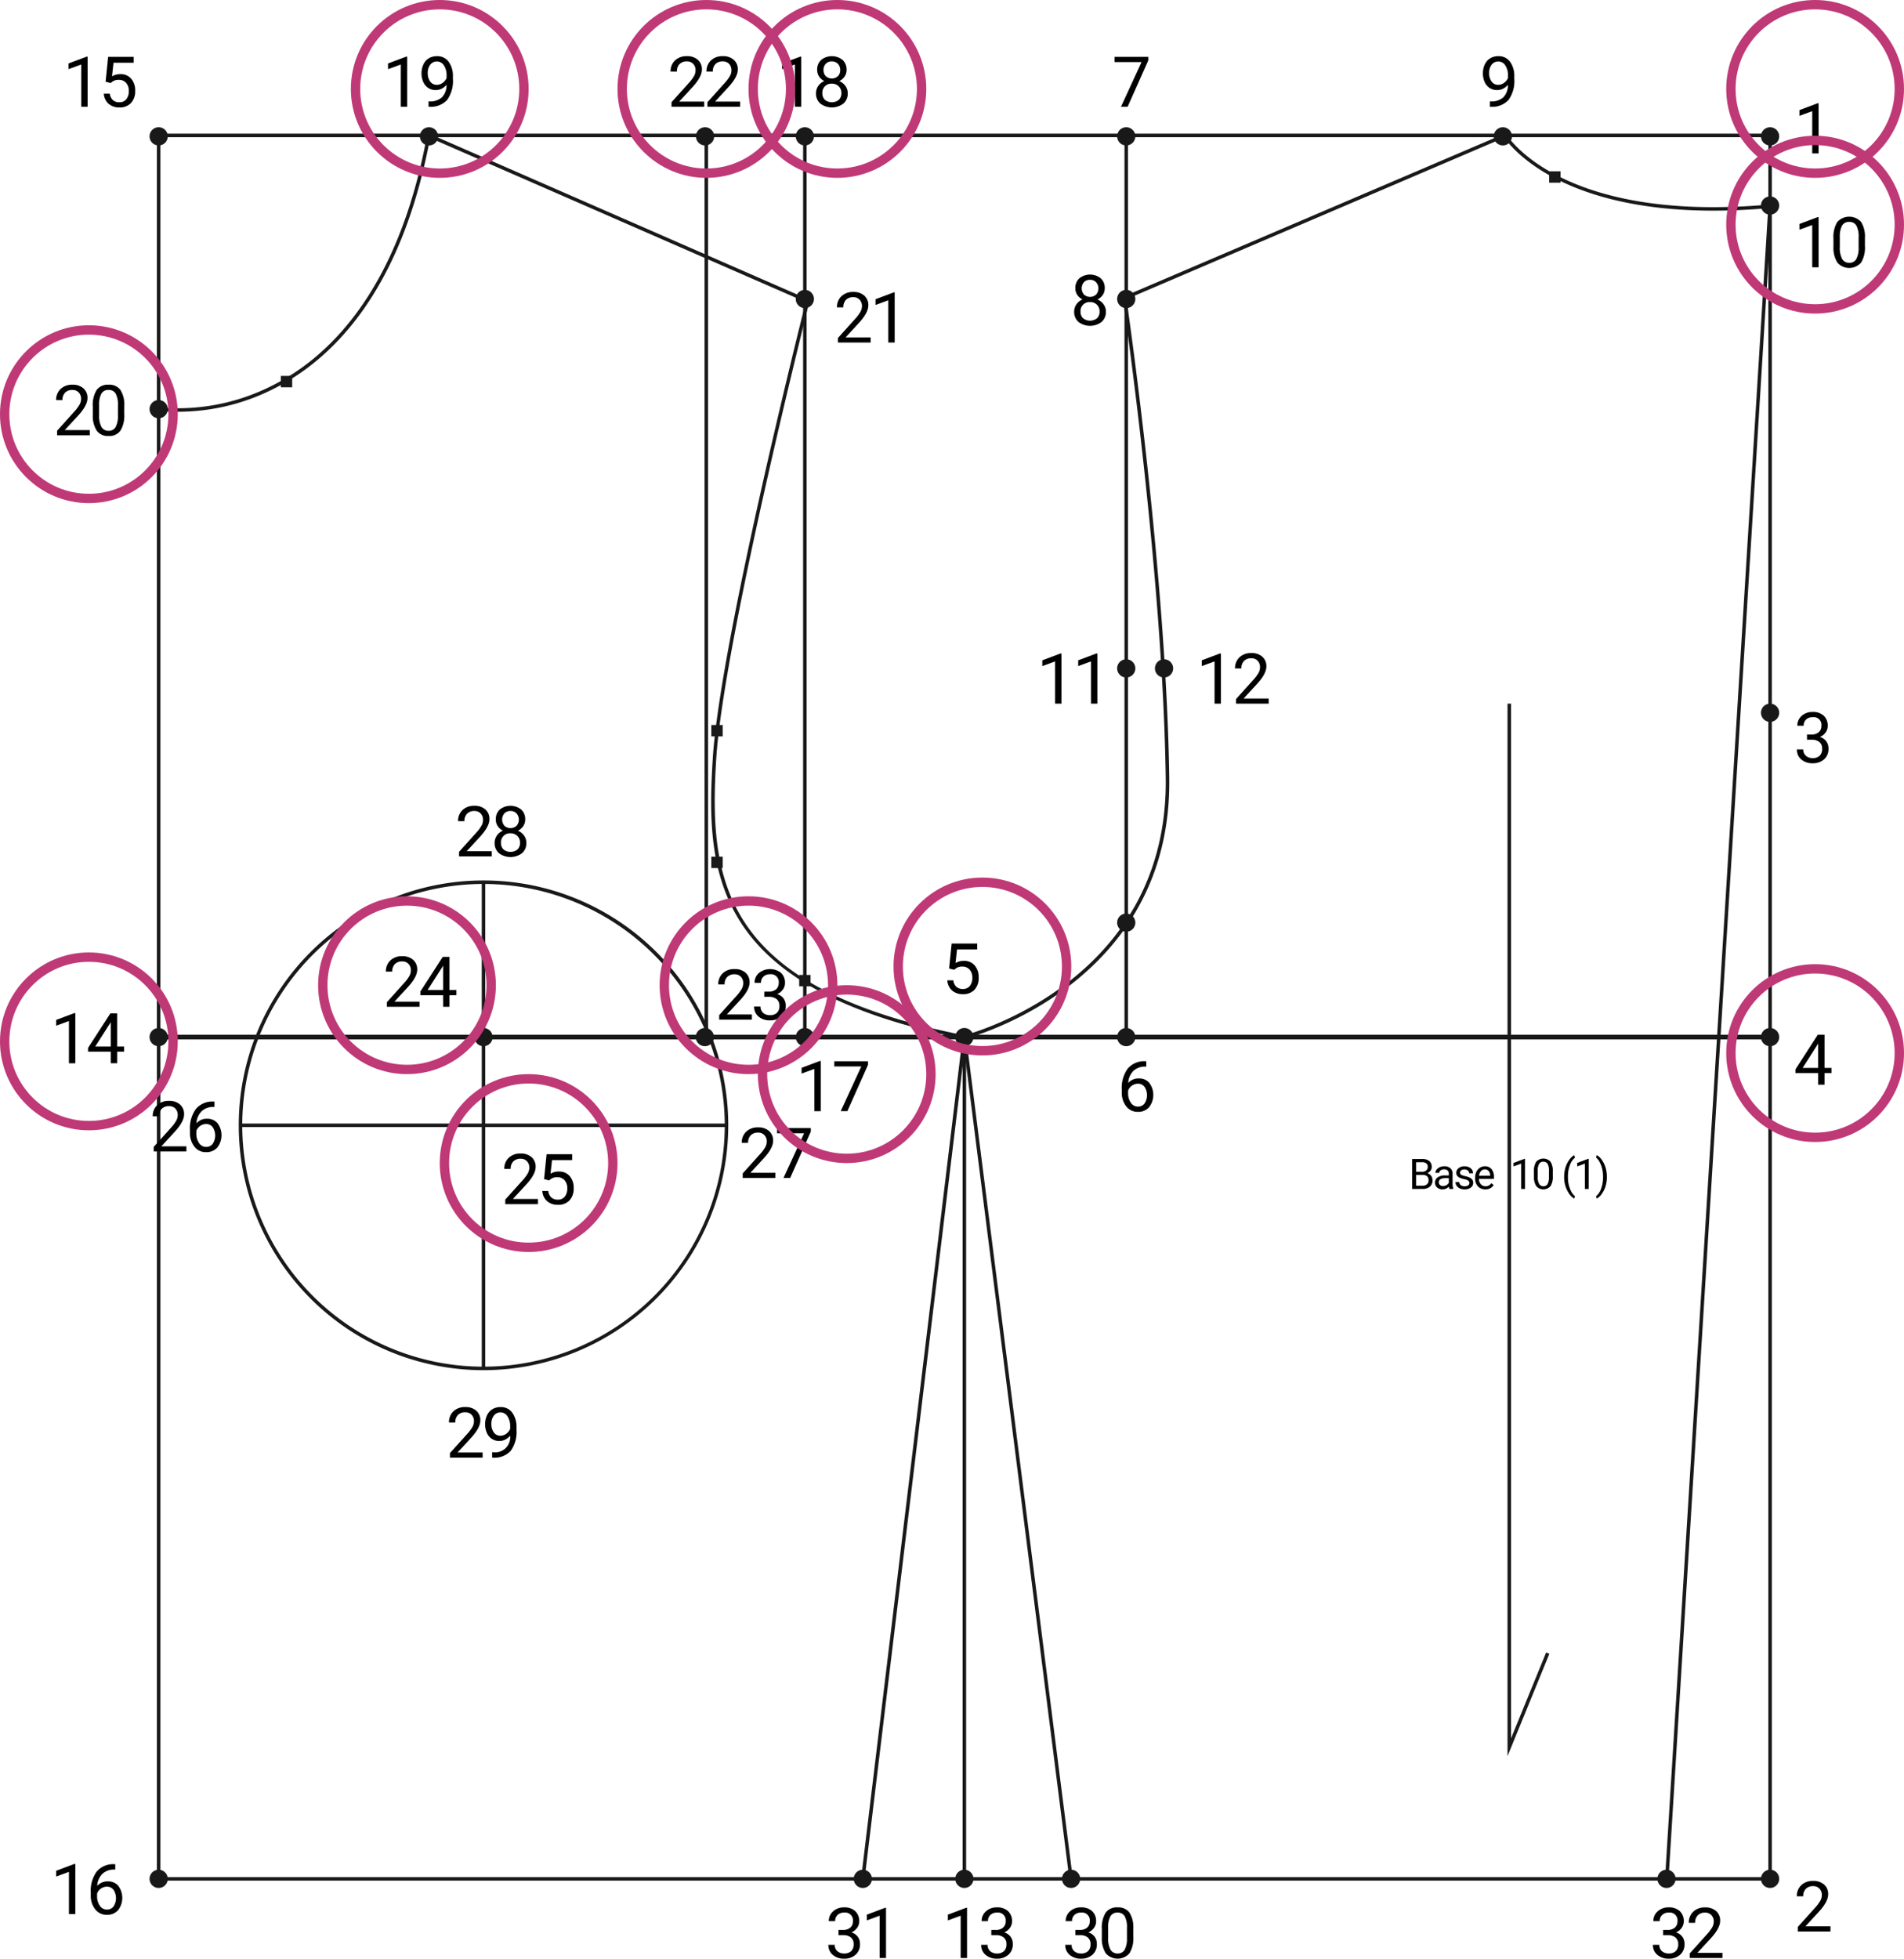 <svg xmlns="http://www.w3.org/2000/svg" xmlns:xlink="http://www.w3.org/1999/xlink" width="407" height="418.488" viewBox="0 0 407 418.488">
  <defs>
    <clipPath id="clip-path">
      <rect id="Rectángulo_6971" data-name="Rectángulo 6971" width="386.65" height="406.488" fill="none"/>
    </clipPath>
  </defs>
  <g id="Grupo_87753" data-name="Grupo 87753" transform="translate(4857 9124.5)">
    <g id="Grupo_87745" data-name="Grupo 87745" transform="translate(-4845 -9112.5)">
      <path id="Trazado_111885" data-name="Trazado 111885" d="M366.749,389.808H21.54V16.56H366.749Zm-344.46-.75H366V17.31H22.289Z" fill="#191919"/>
      <g id="Grupo_87744" data-name="Grupo 87744">
        <g id="Grupo_87743" data-name="Grupo 87743" clip-path="url(#clip-path)">
          <path id="Trazado_111886" data-name="Trazado 111886" d="M344.668,389.457l-.748-.047L365.972,32.478c-4.182.365-8.084.531-11.7.532-32.655,0-43.233-13.475-44.7-15.606L228.8,51.916c.648,4.478,8.535,59.76,9.139,102.29.629,44.4-43.261,55.638-43.705,55.746l-.08.02-.081-.016c-24.144-4.765-39.642-12.723-47.381-24.328-7.218-10.825-7.086-23.5-6.333-35.554,1.514-24.221,18.562-92.347,19.869-97.54L79.941,17.469c-6.295,33.683-21.675,47.757-33.5,53.63a45.32,45.32,0,0,1-24.587,4.69l.115-.742a44.543,44.543,0,0,0,24.176-4.639c11.709-5.83,26.964-19.851,33.143-53.54l.085-.465,81.733,35.7-.078.308c-.183.724-18.362,72.72-19.925,97.711-1.641,26.261,1.22,48.834,53.028,59.082,2.092-.549,43.662-12.074,43.054-54.987-.625-44.083-9.087-101.9-9.173-102.476l-.042-.286.265-.114,81.63-34.879.167.287c.111.19,11.573,18.985,56.3,14.944l.435-.039-.027.435Z" fill="#191919"/>
          <path id="Trazado_111887" data-name="Trazado 111887" d="M216.585,389.48,194.153,212.64l-21.34,176.838-.745-.09,21.7-179.845a.375.375,0,0,1,.371-.331h0a.376.376,0,0,1,.372.329l22.813,179.845Z" fill="#191919"/>
          <rect id="Rectángulo_6959" data-name="Rectángulo 6959" width="0.75" height="179.846" transform="translate(193.769 209.587)" fill="#191919"/>
          <rect id="Rectángulo_6960" data-name="Rectángulo 6960" width="344.459" height="1" transform="translate(21.915 209.088)" fill="#191919"/>
          <path id="Trazado_111888" data-name="Trazado 111888" d="M91.353,280.753a52.319,52.319,0,1,1,52.319-52.319,52.379,52.379,0,0,1-52.319,52.319m0-103.888a51.569,51.569,0,1,0,51.569,51.569,51.628,51.628,0,0,0-51.569-51.569" fill="#191919"/>
          <rect id="Rectángulo_6961" data-name="Rectángulo 6961" width="0.75" height="103.888" transform="translate(90.978 176.491)" fill="#191919"/>
          <rect id="Rectángulo_6962" data-name="Rectángulo 6962" width="0.75" height="192.652" transform="translate(228.371 16.936)" fill="#191919"/>
          <rect id="Rectángulo_6963" data-name="Rectángulo 6963" width="0.75" height="192.652" transform="translate(159.674 16.936)" fill="#191919"/>
          <rect id="Rectángulo_6964" data-name="Rectángulo 6964" width="0.75" height="192.652" transform="translate(138.608 17.244)" fill="#191919"/>
          <path id="Trazado_111889" data-name="Trazado 111889" d="M310.248,363.225V138.343H311V359.411l7.5-18.339.693.283Z" fill="#191919"/>
          <path id="Trazado_111890" data-name="Trazado 111890" d="M23.859,75.418a1.945,1.945,0,1,1-1.945-1.945,1.945,1.945,0,0,1,1.945,1.945" fill="#191919"/>
          <path id="Trazado_111891" data-name="Trazado 111891" d="M23.859,17.133a1.945,1.945,0,1,1-1.945-1.945,1.945,1.945,0,0,1,1.945,1.945" fill="#191919"/>
          <path id="Trazado_111892" data-name="Trazado 111892" d="M81.648,17.133A1.945,1.945,0,1,1,79.7,15.188a1.945,1.945,0,0,1,1.945,1.945" fill="#191919"/>
          <path id="Trazado_111893" data-name="Trazado 111893" d="M140.663,17.133a1.945,1.945,0,1,1-1.945-1.945,1.945,1.945,0,0,1,1.945,1.945" fill="#191919"/>
          <path id="Trazado_111894" data-name="Trazado 111894" d="M161.994,17.133a1.945,1.945,0,1,1-1.945-1.945,1.945,1.945,0,0,1,1.945,1.945" fill="#191919"/>
          <path id="Trazado_111895" data-name="Trazado 111895" d="M230.69,17.133a1.945,1.945,0,1,1-1.945-1.945,1.945,1.945,0,0,1,1.945,1.945" fill="#191919"/>
          <path id="Trazado_111896" data-name="Trazado 111896" d="M230.69,51.882a1.945,1.945,0,1,1-1.945-1.945,1.945,1.945,0,0,1,1.945,1.945" fill="#191919"/>
          <path id="Trazado_111897" data-name="Trazado 111897" d="M161.994,51.882a1.945,1.945,0,1,1-1.945-1.945,1.945,1.945,0,0,1,1.945,1.945" fill="#191919"/>
          <path id="Trazado_111898" data-name="Trazado 111898" d="M230.69,130.807a1.945,1.945,0,1,1-1.945-1.945,1.945,1.945,0,0,1,1.945,1.945" fill="#191919"/>
          <path id="Trazado_111899" data-name="Trazado 111899" d="M238.772,130.807a1.945,1.945,0,1,1-1.945-1.945,1.945,1.945,0,0,1,1.945,1.945" fill="#191919"/>
          <path id="Trazado_111900" data-name="Trazado 111900" d="M311.2,17.133a1.945,1.945,0,1,1-1.945-1.945,1.945,1.945,0,0,1,1.945,1.945" fill="#191919"/>
          <path id="Trazado_111901" data-name="Trazado 111901" d="M368.319,17.133a1.945,1.945,0,1,1-1.945-1.945,1.945,1.945,0,0,1,1.945,1.945" fill="#191919"/>
          <path id="Trazado_111902" data-name="Trazado 111902" d="M368.319,31.913a1.945,1.945,0,1,1-1.945-1.945,1.945,1.945,0,0,1,1.945,1.945" fill="#191919"/>
          <path id="Trazado_111903" data-name="Trazado 111903" d="M368.319,140.288a1.945,1.945,0,1,1-1.945-1.945,1.945,1.945,0,0,1,1.945,1.945" fill="#191919"/>
          <path id="Trazado_111904" data-name="Trazado 111904" d="M368.319,209.588a1.945,1.945,0,1,1-1.945-1.945,1.945,1.945,0,0,1,1.945,1.945" fill="#191919"/>
          <path id="Trazado_111905" data-name="Trazado 111905" d="M230.69,209.588a1.945,1.945,0,1,1-1.945-1.945,1.945,1.945,0,0,1,1.945,1.945" fill="#191919"/>
          <path id="Trazado_111906" data-name="Trazado 111906" d="M196.089,209.588a1.945,1.945,0,1,1-1.945-1.945,1.945,1.945,0,0,1,1.945,1.945" fill="#191919"/>
          <path id="Trazado_111907" data-name="Trazado 111907" d="M161.994,209.588a1.945,1.945,0,1,1-1.945-1.945,1.945,1.945,0,0,1,1.945,1.945" fill="#191919"/>
          <path id="Trazado_111908" data-name="Trazado 111908" d="M140.619,209.588a1.945,1.945,0,1,1-1.945-1.945,1.945,1.945,0,0,1,1.945,1.945" fill="#191919"/>
          <path id="Trazado_111909" data-name="Trazado 111909" d="M93.3,209.588a1.945,1.945,0,1,1-1.945-1.945,1.945,1.945,0,0,1,1.945,1.945" fill="#191919"/>
          <path id="Trazado_111910" data-name="Trazado 111910" d="M23.859,209.588a1.945,1.945,0,1,1-1.945-1.945,1.945,1.945,0,0,1,1.945,1.945" fill="#191919"/>
          <path id="Trazado_111911" data-name="Trazado 111911" d="M23.859,389.433a1.945,1.945,0,1,1-1.945-1.945,1.945,1.945,0,0,1,1.945,1.945" fill="#191919"/>
          <path id="Trazado_111912" data-name="Trazado 111912" d="M174.386,389.433a1.945,1.945,0,1,1-1.945-1.945,1.945,1.945,0,0,1,1.945,1.945" fill="#191919"/>
          <path id="Trazado_111913" data-name="Trazado 111913" d="M196.089,389.433a1.945,1.945,0,1,1-1.945-1.945,1.945,1.945,0,0,1,1.945,1.945" fill="#191919"/>
          <path id="Trazado_111914" data-name="Trazado 111914" d="M218.9,389.433a1.945,1.945,0,1,1-1.945-1.945,1.945,1.945,0,0,1,1.945,1.945" fill="#191919"/>
          <path id="Trazado_111915" data-name="Trazado 111915" d="M346.178,389.433a1.945,1.945,0,1,1-1.945-1.945,1.945,1.945,0,0,1,1.945,1.945" fill="#191919"/>
          <path id="Trazado_111916" data-name="Trazado 111916" d="M368.319,389.433a1.945,1.945,0,1,1-1.945-1.945,1.945,1.945,0,0,1,1.945,1.945" fill="#191919"/>
          <path id="Trazado_111917" data-name="Trazado 111917" d="M230.69,185.131a1.945,1.945,0,1,1-1.945-1.945,1.945,1.945,0,0,1,1.945,1.945" fill="#191919"/>
          <rect id="Rectángulo_6965" data-name="Rectángulo 6965" width="2.432" height="2.432" transform="translate(319.148 24.598)" fill="#191919"/>
          <rect id="Rectángulo_6966" data-name="Rectángulo 6966" width="2.432" height="2.432" transform="translate(48.027 68.318)" fill="#191919"/>
          <rect id="Rectángulo_6967" data-name="Rectángulo 6967" width="2.432" height="2.432" transform="translate(140.05 142.903)" fill="#191919"/>
          <rect id="Rectángulo_6968" data-name="Rectángulo 6968" width="2.432" height="2.432" transform="translate(140.05 171.039)" fill="#191919"/>
          <rect id="Rectángulo_6969" data-name="Rectángulo 6969" width="2.432" height="2.432" transform="translate(158.834 196.306)" fill="#191919"/>
          <rect id="Rectángulo_6970" data-name="Rectángulo 6970" width="103.888" height="0.75" transform="translate(39.409 228.059)" fill="#191919"/>
          <path id="Trazado_111918" data-name="Trazado 111918" d="M6.732,10.811H5.37V1.78l-2.732,1V1.553L6.52.1h.212Z"/>
          <path id="Trazado_111919" data-name="Trazado 111919" d="M10.575,5.464,11.117.147h5.464V1.4H12.267l-.322,2.908a3.434,3.434,0,0,1,1.779-.462,2.943,2.943,0,0,1,2.315.964,3.774,3.774,0,0,1,.857,2.6,3.645,3.645,0,0,1-.89,2.6,3.244,3.244,0,0,1-2.487.948,3.369,3.369,0,0,1-2.307-.784,3.129,3.129,0,0,1-1.018-2.167h1.282a2.149,2.149,0,0,0,.652,1.38,2.025,2.025,0,0,0,1.391.465A1.833,1.833,0,0,0,15,9.207a2.7,2.7,0,0,0,.538-1.78,2.481,2.481,0,0,0-.582-1.718,1.983,1.983,0,0,0-1.55-.648,2.239,2.239,0,0,0-1.391.388l-.359.293Z"/>
          <path id="Trazado_111920" data-name="Trazado 111920" d="M75.039,10.811H73.677V1.78l-2.732,1V1.553L74.827.1h.212Z"/>
          <path id="Trazado_111921" data-name="Trazado 111921" d="M83.451,6.123a3.31,3.31,0,0,1-1.014.813,2.754,2.754,0,0,1-1.293.308,2.85,2.85,0,0,1-1.608-.454,2.958,2.958,0,0,1-1.058-1.278,4.364,4.364,0,0,1-.373-1.821,4.437,4.437,0,0,1,.406-1.926A2.99,2.99,0,0,1,79.665.454,3.286,3.286,0,0,1,81.408,0,2.977,2.977,0,0,1,83.9,1.183a5.159,5.159,0,0,1,.912,3.226v.4A6.892,6.892,0,0,1,83.583,9.35a4.73,4.73,0,0,1-3.713,1.468h-.264V9.668h.286a3.733,3.733,0,0,0,2.578-.874,3.74,3.74,0,0,0,.981-2.671m-2.087,0a2.093,2.093,0,0,0,1.256-.417,2.472,2.472,0,0,0,.839-1.033V4.131a3.725,3.725,0,0,0-.579-2.168,1.769,1.769,0,0,0-2.9-.151,2.824,2.824,0,0,0-.542,1.806,2.939,2.939,0,0,0,.523,1.8,1.657,1.657,0,0,0,1.4.707"/>
          <path id="Trazado_111922" data-name="Trazado 111922" d="M138.533,10.811h-6.987V9.837l3.691-4.1a8.729,8.729,0,0,0,1.131-1.512,2.523,2.523,0,0,0,.312-1.205,1.914,1.914,0,0,0-.5-1.37,1.77,1.77,0,0,0-1.348-.534,2.093,2.093,0,0,0-1.571.575,2.192,2.192,0,0,0-.56,1.6h-1.355a3.145,3.145,0,0,1,.948-2.38A3.514,3.514,0,0,1,134.827,0a3.374,3.374,0,0,1,2.351.781,2.659,2.659,0,0,1,.864,2.076q0,1.575-2.007,3.75l-2.856,3.1h5.354Z"/>
          <path id="Trazado_111923" data-name="Trazado 111923" d="M146.206,10.811h-6.987V9.837l3.691-4.1a8.729,8.729,0,0,0,1.131-1.512,2.523,2.523,0,0,0,.312-1.205,1.914,1.914,0,0,0-.5-1.37,1.77,1.77,0,0,0-1.348-.534,2.093,2.093,0,0,0-1.571.575,2.192,2.192,0,0,0-.56,1.6h-1.355a3.145,3.145,0,0,1,.948-2.38A3.513,3.513,0,0,1,142.5,0a3.374,3.374,0,0,1,2.351.781,2.659,2.659,0,0,1,.864,2.076q0,1.575-2.007,3.75l-2.856,3.1h5.354Z"/>
          <path id="Trazado_111924" data-name="Trazado 111924" d="M159.274,10.811h-1.362V1.78l-2.732,1V1.553L159.062.1h.212Z"/>
          <path id="Trazado_111925" data-name="Trazado 111925" d="M168.961,2.93a2.48,2.48,0,0,1-.421,1.421,2.861,2.861,0,0,1-1.139.974,3.068,3.068,0,0,1,1.322,1.047,2.638,2.638,0,0,1,.487,1.56,2.787,2.787,0,0,1-.933,2.2,4.093,4.093,0,0,1-4.922,0,2.8,2.8,0,0,1-.927-2.2,2.712,2.712,0,0,1,.473-1.56,2.935,2.935,0,0,1,1.307-1.054,2.8,2.8,0,0,1-1.121-.974,2.517,2.517,0,0,1-.41-1.414,2.756,2.756,0,0,1,.864-2.138,3.67,3.67,0,0,1,4.552,0,2.748,2.748,0,0,1,.868,2.138M167.855,7.9a1.966,1.966,0,0,0-.568-1.459,2.014,2.014,0,0,0-1.483-.563A1.907,1.907,0,0,0,163.783,7.9a1.894,1.894,0,0,0,.538,1.428,2.4,2.4,0,0,0,2.992,0,1.889,1.889,0,0,0,.542-1.424m-2.036-6.791a1.749,1.749,0,0,0-1.292.5,1.811,1.811,0,0,0-.495,1.344,1.809,1.809,0,0,0,.487,1.315,1.934,1.934,0,0,0,2.6,0,1.809,1.809,0,0,0,.487-1.315,1.807,1.807,0,0,0-.505-1.326,1.727,1.727,0,0,0-1.282-.513"/>
          <path id="Trazado_111926" data-name="Trazado 111926" d="M7.192,81.009H.2v-.974l3.691-4.1a8.728,8.728,0,0,0,1.131-1.512,2.523,2.523,0,0,0,.312-1.2,1.914,1.914,0,0,0-.505-1.37,1.77,1.77,0,0,0-1.348-.534,2.093,2.093,0,0,0-1.571.575,2.192,2.192,0,0,0-.56,1.6H0a3.145,3.145,0,0,1,.948-2.38A3.514,3.514,0,0,1,3.486,70.2a3.374,3.374,0,0,1,2.351.781A2.659,2.659,0,0,1,6.7,73.055q0,1.575-2.007,3.75L1.838,79.9H7.192Z"/>
          <path id="Trazado_111927" data-name="Trazado 111927" d="M14.565,76.461A6.2,6.2,0,0,1,13.752,80a2.892,2.892,0,0,1-2.542,1.157,2.911,2.911,0,0,1-2.526-1.132,5.883,5.883,0,0,1-.85-3.38V74.835a6.062,6.062,0,0,1,.813-3.494A2.916,2.916,0,0,1,11.2,70.2a2.94,2.94,0,0,1,2.534,1.1,5.85,5.85,0,0,1,.835,3.4ZM13.21,74.608a4.974,4.974,0,0,0-.483-2.509,1.667,1.667,0,0,0-1.531-.787A1.64,1.64,0,0,0,9.68,72.1,4.839,4.839,0,0,0,9.189,74.5v2.168a5.041,5.041,0,0,0,.5,2.553,1.66,1.66,0,0,0,1.519.824,1.64,1.64,0,0,0,1.491-.776,4.876,4.876,0,0,0,.509-2.447Z"/>
          <path id="Trazado_111928" data-name="Trazado 111928" d="M93.112,170.972H86.125V170l3.691-4.1a8.729,8.729,0,0,0,1.131-1.512,2.523,2.523,0,0,0,.312-1.205,1.914,1.914,0,0,0-.505-1.37,1.77,1.77,0,0,0-1.348-.534,2.093,2.093,0,0,0-1.571.575,2.192,2.192,0,0,0-.56,1.6H85.92a3.145,3.145,0,0,1,.948-2.38,3.514,3.514,0,0,1,2.538-.909,3.374,3.374,0,0,1,2.351.781,2.659,2.659,0,0,1,.864,2.076q0,1.575-2.007,3.75l-2.856,3.1h5.354Z"/>
          <path id="Trazado_111929" data-name="Trazado 111929" d="M100.265,163.091a2.48,2.48,0,0,1-.421,1.421,2.861,2.861,0,0,1-1.139.974,3.063,3.063,0,0,1,1.322,1.048,2.633,2.633,0,0,1,.487,1.56,2.785,2.785,0,0,1-.933,2.2,4.093,4.093,0,0,1-4.922,0,2.8,2.8,0,0,1-.927-2.2,2.708,2.708,0,0,1,.473-1.56,2.93,2.93,0,0,1,1.307-1.055,2.8,2.8,0,0,1-1.121-.974,2.515,2.515,0,0,1-.41-1.414,2.756,2.756,0,0,1,.864-2.138,3.67,3.67,0,0,1,4.552,0,2.748,2.748,0,0,1,.868,2.138m-1.106,4.974a1.964,1.964,0,0,0-.568-1.458,2.011,2.011,0,0,0-1.483-.564,1.907,1.907,0,0,0-2.021,2.022,1.893,1.893,0,0,0,.538,1.428,2.4,2.4,0,0,0,2.992,0,1.889,1.889,0,0,0,.542-1.424m-2.036-6.79a1.748,1.748,0,0,0-1.292.494,2.045,2.045,0,0,0-.008,2.659,1.934,1.934,0,0,0,2.6,0,2,2,0,0,0-.018-2.64,1.723,1.723,0,0,0-1.282-.513"/>
          <path id="Trazado_111930" data-name="Trazado 111930" d="M174.108,61.187h-6.987v-.974l3.691-4.1a8.729,8.729,0,0,0,1.131-1.512,2.523,2.523,0,0,0,.312-1.2,1.914,1.914,0,0,0-.505-1.37,1.77,1.77,0,0,0-1.348-.534,2.093,2.093,0,0,0-1.571.575,2.192,2.192,0,0,0-.56,1.6h-1.355a3.145,3.145,0,0,1,.948-2.38,3.514,3.514,0,0,1,2.538-.909,3.374,3.374,0,0,1,2.351.781,2.659,2.659,0,0,1,.864,2.076q0,1.575-2.007,3.75l-2.856,3.1h5.354Z"/>
          <path id="Trazado_111931" data-name="Trazado 111931" d="M179.247,61.187h-1.362V52.156l-2.732,1V51.929l3.882-1.457h.212Z"/>
          <path id="Trazado_111932" data-name="Trazado 111932" d="M214.9,138.344h-1.362v-9.031l-2.732,1v-1.231l3.882-1.457h.212Z"/>
          <path id="Trazado_111933" data-name="Trazado 111933" d="M222.57,138.344h-1.362v-9.031l-2.732,1v-1.231l3.882-1.457h.212Z"/>
          <path id="Trazado_111934" data-name="Trazado 111934" d="M248.987,138.344h-1.362v-9.031l-2.733,1v-1.231l3.882-1.457h.213Z"/>
          <path id="Trazado_111935" data-name="Trazado 111935" d="M259.194,138.344h-6.987v-.974l3.691-4.1a8.728,8.728,0,0,0,1.131-1.512,2.521,2.521,0,0,0,.311-1.205,1.913,1.913,0,0,0-.5-1.37,1.77,1.77,0,0,0-1.348-.534,2.093,2.093,0,0,0-1.571.575,2.193,2.193,0,0,0-.561,1.6H252a3.142,3.142,0,0,1,.948-2.38,3.514,3.514,0,0,1,2.538-.909,3.376,3.376,0,0,1,2.351.781,2.659,2.659,0,0,1,.864,2.076q0,1.575-2.007,3.75l-2.856,3.1h5.354Z"/>
          <path id="Trazado_111936" data-name="Trazado 111936" d="M190.883,194.922l.542-5.317h5.464v1.252h-4.314l-.322,2.908a3.437,3.437,0,0,1,1.779-.462,2.943,2.943,0,0,1,2.315.964,3.774,3.774,0,0,1,.857,2.6,3.645,3.645,0,0,1-.89,2.6,3.244,3.244,0,0,1-2.487.948,3.365,3.365,0,0,1-2.306-.784,3.126,3.126,0,0,1-1.019-2.167h1.282a2.149,2.149,0,0,0,.652,1.38,2.025,2.025,0,0,0,1.391.465,1.833,1.833,0,0,0,1.484-.644,2.7,2.7,0,0,0,.538-1.78,2.481,2.481,0,0,0-.582-1.718,1.983,1.983,0,0,0-1.549-.648,2.24,2.24,0,0,0-1.392.388l-.359.293Z"/>
          <path id="Trazado_111937" data-name="Trazado 111937" d="M374.264,144.935h1.019a2.238,2.238,0,0,0,1.508-.505,1.687,1.687,0,0,0,.549-1.326,1.654,1.654,0,0,0-1.867-1.875,1.941,1.941,0,0,0-1.4.5,1.755,1.755,0,0,0-.524,1.329h-1.354a2.717,2.717,0,0,1,.926-2.1,3.373,3.373,0,0,1,2.355-.839,3.334,3.334,0,0,1,2.365.8,2.882,2.882,0,0,1,.858,2.219,2.339,2.339,0,0,1-.452,1.348,2.718,2.718,0,0,1-1.226.974,2.616,2.616,0,0,1,1.358.923,2.556,2.556,0,0,1,.481,1.575,2.907,2.907,0,0,1-.938,2.277,3.509,3.509,0,0,1-2.439.843,3.6,3.6,0,0,1-2.443-.813,2.7,2.7,0,0,1-.941-2.146h1.362a1.744,1.744,0,0,0,.55,1.347,2.089,2.089,0,0,0,1.472.506,2.052,2.052,0,0,0,1.5-.513,1.977,1.977,0,0,0,.519-1.472,1.792,1.792,0,0,0-.571-1.428,2.489,2.489,0,0,0-1.647-.513h-1.019Z"/>
          <path id="Trazado_111938" data-name="Trazado 111938" d="M378.014,216.172h1.479v1.1h-1.479v2.476h-1.363v-2.476H371.8v-.8l4.776-7.391h1.442Zm-4.679,0h3.316v-5.229l-.161.292Z"/>
          <path id="Trazado_111939" data-name="Trazado 111939" d="M379.282,400.683H372.3v-.974l3.691-4.1a8.728,8.728,0,0,0,1.131-1.513,2.521,2.521,0,0,0,.311-1.2,1.909,1.909,0,0,0-.5-1.369,1.767,1.767,0,0,0-1.348-.535,2.093,2.093,0,0,0-1.571.575,2.2,2.2,0,0,0-.561,1.6H372.09a3.142,3.142,0,0,1,.948-2.381,3.513,3.513,0,0,1,2.538-.909,3.376,3.376,0,0,1,2.351.781,2.659,2.659,0,0,1,.864,2.076q0,1.575-2.007,3.75l-2.856,3.1h5.354Z"/>
          <path id="Trazado_111940" data-name="Trazado 111940" d="M343.5,400.35h1.017a2.238,2.238,0,0,0,1.508-.505,1.686,1.686,0,0,0,.55-1.326,1.654,1.654,0,0,0-1.868-1.875,1.937,1.937,0,0,0-1.4.5,1.75,1.75,0,0,0-.525,1.329h-1.355a2.714,2.714,0,0,1,.927-2.105,3.373,3.373,0,0,1,2.354-.839,3.336,3.336,0,0,1,2.366.8,2.88,2.88,0,0,1,.858,2.219,2.34,2.34,0,0,1-.452,1.348,2.712,2.712,0,0,1-1.225.975,2.623,2.623,0,0,1,1.358.922,2.568,2.568,0,0,1,.479,1.575,2.91,2.91,0,0,1-.938,2.278,3.511,3.511,0,0,1-2.438.842,3.605,3.605,0,0,1-2.443-.813,2.7,2.7,0,0,1-.941-2.146h1.362a1.743,1.743,0,0,0,.549,1.347,2.091,2.091,0,0,0,1.473.506,2.053,2.053,0,0,0,1.5-.512,1.981,1.981,0,0,0,.521-1.473,1.789,1.789,0,0,0-.572-1.428,2.493,2.493,0,0,0-1.648-.513H343.5Z"/>
          <path id="Trazado_111941" data-name="Trazado 111941" d="M356.188,406.342H349.2v-.974l3.691-4.1a8.8,8.8,0,0,0,1.132-1.513,2.533,2.533,0,0,0,.311-1.2,1.91,1.91,0,0,0-.505-1.369,1.767,1.767,0,0,0-1.348-.535,2.09,2.09,0,0,0-1.57.575,2.2,2.2,0,0,0-.561,1.6H349a3.143,3.143,0,0,1,.949-2.381,3.511,3.511,0,0,1,2.537-.909,3.379,3.379,0,0,1,2.352.781,2.659,2.659,0,0,1,.864,2.076q0,1.575-2.007,3.75l-2.857,3.1h5.354Z"/>
          <path id="Trazado_111942" data-name="Trazado 111942" d="M217.87,400.35h1.018a2.238,2.238,0,0,0,1.508-.505,1.686,1.686,0,0,0,.55-1.326,1.654,1.654,0,0,0-1.868-1.875,1.942,1.942,0,0,0-1.4.5,1.753,1.753,0,0,0-.524,1.329H215.8a2.714,2.714,0,0,1,.927-2.105,3.373,3.373,0,0,1,2.354-.839,3.336,3.336,0,0,1,2.366.8,2.882,2.882,0,0,1,.857,2.219,2.338,2.338,0,0,1-.451,1.348,2.72,2.72,0,0,1-1.226.975,2.619,2.619,0,0,1,1.358.922,2.562,2.562,0,0,1,.48,1.575,2.91,2.91,0,0,1-.938,2.278,3.51,3.51,0,0,1-2.438.842,3.6,3.6,0,0,1-2.443-.813,2.7,2.7,0,0,1-.941-2.146h1.362a1.743,1.743,0,0,0,.549,1.347,2.091,2.091,0,0,0,1.473.506,2.053,2.053,0,0,0,1.5-.512,1.98,1.98,0,0,0,.52-1.473,1.792,1.792,0,0,0-.571-1.428,2.492,2.492,0,0,0-1.648-.513H217.87Z"/>
          <path id="Trazado_111943" data-name="Trazado 111943" d="M230.259,401.794a6.2,6.2,0,0,1-.813,3.537,3.378,3.378,0,0,1-5.068.025,5.883,5.883,0,0,1-.85-3.38v-1.808a6.063,6.063,0,0,1,.814-3.495,2.913,2.913,0,0,1,2.548-1.142,2.943,2.943,0,0,1,2.535,1.1,5.857,5.857,0,0,1,.834,3.4ZM228.9,399.94a4.974,4.974,0,0,0-.483-2.509,1.666,1.666,0,0,0-1.531-.787,1.643,1.643,0,0,0-1.516.784,4.842,4.842,0,0,0-.491,2.409v2.168a5.041,5.041,0,0,0,.5,2.553,1.661,1.661,0,0,0,1.52.824,1.636,1.636,0,0,0,1.49-.776,4.874,4.874,0,0,0,.509-2.446Z"/>
          <path id="Trazado_111944" data-name="Trazado 111944" d="M194.714,406.341h-1.362v-9.03l-2.733,1v-1.231l3.882-1.457h.213Z"/>
          <path id="Trazado_111945" data-name="Trazado 111945" d="M199.9,400.35h1.019a2.238,2.238,0,0,0,1.508-.505,1.686,1.686,0,0,0,.549-1.326,1.654,1.654,0,0,0-1.867-1.875,1.946,1.946,0,0,0-1.4.5,1.756,1.756,0,0,0-.524,1.329h-1.354a2.717,2.717,0,0,1,.926-2.105,3.377,3.377,0,0,1,2.355-.839,3.334,3.334,0,0,1,2.365.8,2.883,2.883,0,0,1,.858,2.219,2.34,2.34,0,0,1-.452,1.348,2.72,2.72,0,0,1-1.226.975,2.615,2.615,0,0,1,1.358.922,2.556,2.556,0,0,1,.481,1.575,2.91,2.91,0,0,1-.938,2.278,3.513,3.513,0,0,1-2.439.842,3.6,3.6,0,0,1-2.443-.813,2.7,2.7,0,0,1-.941-2.146H199.1a1.744,1.744,0,0,0,.55,1.347,2.089,2.089,0,0,0,1.472.506,2.056,2.056,0,0,0,1.5-.512,1.98,1.98,0,0,0,.519-1.473,1.792,1.792,0,0,0-.571-1.428,2.49,2.49,0,0,0-1.647-.513H199.9Z"/>
          <path id="Trazado_111946" data-name="Trazado 111946" d="M167.238,400.35h1.018a2.239,2.239,0,0,0,1.509-.505,1.689,1.689,0,0,0,.549-1.326,1.654,1.654,0,0,0-1.868-1.875,1.945,1.945,0,0,0-1.4.5,1.756,1.756,0,0,0-.524,1.329h-1.355a2.718,2.718,0,0,1,.927-2.105,3.373,3.373,0,0,1,2.354-.839,3.336,3.336,0,0,1,2.366.8,2.882,2.882,0,0,1,.857,2.219,2.338,2.338,0,0,1-.451,1.348,2.72,2.72,0,0,1-1.226.975,2.619,2.619,0,0,1,1.358.922,2.562,2.562,0,0,1,.48,1.575,2.91,2.91,0,0,1-.937,2.278,3.513,3.513,0,0,1-2.439.842,3.6,3.6,0,0,1-2.443-.813,2.7,2.7,0,0,1-.941-2.146h1.362a1.74,1.74,0,0,0,.55,1.347,2.089,2.089,0,0,0,1.472.506,2.052,2.052,0,0,0,1.5-.512,1.976,1.976,0,0,0,.52-1.473,1.792,1.792,0,0,0-.571-1.428,2.491,2.491,0,0,0-1.648-.513h-1.018Z"/>
          <path id="Trazado_111947" data-name="Trazado 111947" d="M177.394,406.341h-1.362v-9.03l-2.732,1v-1.231l3.882-1.457h.212Z"/>
          <path id="Trazado_111948" data-name="Trazado 111948" d="M233.027,214.74v1.151h-.249a3.567,3.567,0,0,0-2.519.937,3.9,3.9,0,0,0-1.084,2.556,2.89,2.89,0,0,1,2.3-.967,2.765,2.765,0,0,1,2.223.982,4.3,4.3,0,0,1-.066,5.17,3.09,3.09,0,0,1-2.406.99,3.043,3.043,0,0,1-2.483-1.176,4.655,4.655,0,0,1-.952-3.028v-.521a7.013,7.013,0,0,1,1.256-4.5,4.614,4.614,0,0,1,3.739-1.594Zm-1.779,4.8a2.279,2.279,0,0,0-2.1,1.465v.5a3.5,3.5,0,0,0,.593,2.124,1.78,1.78,0,0,0,1.48.806,1.725,1.725,0,0,0,1.439-.674,3.24,3.24,0,0,0-.007-3.541,1.7,1.7,0,0,0-1.41-.678"/>
          <path id="Trazado_111949" data-name="Trazado 111949" d="M163.444,225.412h-1.362v-9.031l-2.732,1v-1.231l3.882-1.458h.212Z"/>
          <path id="Trazado_111950" data-name="Trazado 111950" d="M173.549,215.51l-4.417,9.9h-1.42l4.4-9.55h-5.771v-1.114h7.207Z"/>
          <path id="Trazado_111951" data-name="Trazado 111951" d="M153.749,239.684h-6.987v-.974l3.691-4.1a8.728,8.728,0,0,0,1.131-1.513,2.523,2.523,0,0,0,.312-1.2,1.91,1.91,0,0,0-.5-1.369,1.767,1.767,0,0,0-1.348-.535,2.093,2.093,0,0,0-1.571.575,2.2,2.2,0,0,0-.56,1.6h-1.355a3.146,3.146,0,0,1,.948-2.381,3.513,3.513,0,0,1,2.538-.909,3.374,3.374,0,0,1,2.351.781,2.659,2.659,0,0,1,.864,2.076q0,1.575-2.007,3.75l-2.856,3.1h5.354Z"/>
          <path id="Trazado_111952" data-name="Trazado 111952" d="M161.32,229.782l-4.417,9.9h-1.42l4.4-9.55h-5.771V229.02h7.207Z"/>
          <path id="Trazado_111953" data-name="Trazado 111953" d="M103,245.276H96.008V244.3l3.691-4.1a8.728,8.728,0,0,0,1.131-1.512,2.523,2.523,0,0,0,.312-1.205,1.912,1.912,0,0,0-.5-1.37,1.766,1.766,0,0,0-1.348-.534,2.089,2.089,0,0,0-1.571.575,2.192,2.192,0,0,0-.56,1.6H95.8a3.144,3.144,0,0,1,.948-2.38,3.514,3.514,0,0,1,2.538-.909,3.374,3.374,0,0,1,2.351.781,2.659,2.659,0,0,1,.864,2.076q0,1.575-2.007,3.75l-2.856,3.1H103Z"/>
          <path id="Trazado_111954" data-name="Trazado 111954" d="M104.3,239.929l.542-5.317h5.464v1.252H106l-.322,2.908a3.434,3.434,0,0,1,1.779-.462,2.94,2.94,0,0,1,2.315.964,3.772,3.772,0,0,1,.857,2.6,3.647,3.647,0,0,1-.89,2.6,3.244,3.244,0,0,1-2.487.948,3.374,3.374,0,0,1-2.307-.784,3.13,3.13,0,0,1-1.018-2.168H105.2a2.152,2.152,0,0,0,.652,1.381,2.025,2.025,0,0,0,1.391.465,1.831,1.831,0,0,0,1.484-.645,2.7,2.7,0,0,0,.538-1.779,2.481,2.481,0,0,0-.582-1.718,1.983,1.983,0,0,0-1.55-.648,2.239,2.239,0,0,0-1.391.388l-.359.293Z"/>
          <path id="Trazado_111955" data-name="Trazado 111955" d="M27.843,234.026H20.856v-.975l3.691-4.1a8.728,8.728,0,0,0,1.131-1.512,2.523,2.523,0,0,0,.312-1.205,1.912,1.912,0,0,0-.5-1.37,1.766,1.766,0,0,0-1.348-.534,2.089,2.089,0,0,0-1.571.575,2.192,2.192,0,0,0-.56,1.6H20.651a3.144,3.144,0,0,1,.948-2.38,3.514,3.514,0,0,1,2.538-.909,3.374,3.374,0,0,1,2.351.781,2.659,2.659,0,0,1,.864,2.076q0,1.575-2.007,3.75l-2.856,3.1h5.354Z"/>
          <path id="Trazado_111956" data-name="Trazado 111956" d="M33.846,223.354v1.151H33.6a3.568,3.568,0,0,0-2.52.937A3.9,3.9,0,0,0,29.993,228a2.891,2.891,0,0,1,2.3-.967,2.763,2.763,0,0,1,2.223.982,4.3,4.3,0,0,1-.066,5.17,3.087,3.087,0,0,1-2.406.99A3.045,3.045,0,0,1,29.561,233a4.655,4.655,0,0,1-.952-3.028v-.521a7.013,7.013,0,0,1,1.256-4.5,4.614,4.614,0,0,1,3.739-1.594Zm-1.78,4.8a2.279,2.279,0,0,0-2.1,1.465v.5a3.5,3.5,0,0,0,.594,2.124,1.777,1.777,0,0,0,1.479.806,1.723,1.723,0,0,0,1.439-.674,3.235,3.235,0,0,0-.007-3.541,1.7,1.7,0,0,0-1.41-.678"/>
          <path id="Trazado_111957" data-name="Trazado 111957" d="M91.168,299.443H84.181v-.974l3.691-4.1A8.729,8.729,0,0,0,89,292.855a2.523,2.523,0,0,0,.312-1.205,1.91,1.91,0,0,0-.505-1.369,1.767,1.767,0,0,0-1.348-.535,2.093,2.093,0,0,0-1.571.575,2.2,2.2,0,0,0-.56,1.6H83.976a3.146,3.146,0,0,1,.948-2.381,3.514,3.514,0,0,1,2.538-.909,3.374,3.374,0,0,1,2.351.781,2.659,2.659,0,0,1,.864,2.076q0,1.575-2.007,3.75l-2.856,3.1h5.354Z"/>
          <path id="Trazado_111958" data-name="Trazado 111958" d="M97.046,294.756a3.31,3.31,0,0,1-1.014.813,2.742,2.742,0,0,1-1.293.308,2.842,2.842,0,0,1-1.608-.454,2.958,2.958,0,0,1-1.058-1.278,4.364,4.364,0,0,1-.373-1.821,4.432,4.432,0,0,1,.406-1.925,2.987,2.987,0,0,1,1.154-1.312A3.286,3.286,0,0,1,95,288.633a2.977,2.977,0,0,1,2.494,1.183,5.159,5.159,0,0,1,.912,3.226v.4a6.892,6.892,0,0,1-1.231,4.545,4.723,4.723,0,0,1-3.713,1.468H93.2V298.3h.286a3.226,3.226,0,0,0,3.559-3.545m-2.087,0a2.093,2.093,0,0,0,1.256-.417,2.465,2.465,0,0,0,.839-1.033v-.542a3.725,3.725,0,0,0-.579-2.168,1.769,1.769,0,0,0-2.9-.151,2.824,2.824,0,0,0-.542,1.806,2.939,2.939,0,0,0,.523,1.8,1.657,1.657,0,0,0,1.4.707"/>
          <path id="Trazado_111959" data-name="Trazado 111959" d="M148.723,205.86h-6.987v-.974l3.691-4.1a8.767,8.767,0,0,0,1.131-1.512,2.523,2.523,0,0,0,.312-1.205,1.912,1.912,0,0,0-.5-1.37,1.767,1.767,0,0,0-1.348-.535,2.093,2.093,0,0,0-1.571.575,2.2,2.2,0,0,0-.56,1.6h-1.355a3.148,3.148,0,0,1,.948-2.381,3.517,3.517,0,0,1,2.538-.908,3.379,3.379,0,0,1,2.351.78,2.661,2.661,0,0,1,.864,2.076q0,1.575-2.007,3.75l-2.856,3.1h5.354Z"/>
          <path id="Trazado_111960" data-name="Trazado 111960" d="M151.378,199.869H152.4a2.239,2.239,0,0,0,1.509-.505,1.69,1.69,0,0,0,.549-1.326,1.654,1.654,0,0,0-1.868-1.875,1.94,1.94,0,0,0-1.4.5,1.755,1.755,0,0,0-.524,1.329H149.3a2.718,2.718,0,0,1,.927-2.1,3.812,3.812,0,0,1,4.72-.041,2.881,2.881,0,0,1,.857,2.219,2.338,2.338,0,0,1-.451,1.348,2.718,2.718,0,0,1-1.226.974,2.62,2.62,0,0,1,1.358.923,2.562,2.562,0,0,1,.48,1.575,2.906,2.906,0,0,1-.937,2.277,3.508,3.508,0,0,1-2.439.842,3.6,3.6,0,0,1-2.443-.812,2.7,2.7,0,0,1-.941-2.146h1.362a1.74,1.74,0,0,0,.55,1.347,2.089,2.089,0,0,0,1.472.506,2.048,2.048,0,0,0,1.5-.513,1.974,1.974,0,0,0,.52-1.472,1.792,1.792,0,0,0-.571-1.428,2.491,2.491,0,0,0-1.648-.513h-1.018Z"/>
          <path id="Trazado_111961" data-name="Trazado 111961" d="M77.676,203.114H70.689v-.974l3.691-4.1a8.728,8.728,0,0,0,1.131-1.512,2.523,2.523,0,0,0,.312-1.205,1.914,1.914,0,0,0-.5-1.37,1.77,1.77,0,0,0-1.348-.534,2.093,2.093,0,0,0-1.571.575,2.192,2.192,0,0,0-.56,1.6H70.484a3.145,3.145,0,0,1,.948-2.38,3.514,3.514,0,0,1,2.538-.909,3.374,3.374,0,0,1,2.351.781,2.659,2.659,0,0,1,.864,2.076q0,1.575-2.007,3.75l-2.856,3.1h5.354Z"/>
          <path id="Trazado_111962" data-name="Trazado 111962" d="M84.081,199.532h1.48v1.106h-1.48v2.476H82.719v-2.476H77.863v-.8l4.775-7.391h1.443Zm-4.68,0h3.318V194.3l-.161.292Z"/>
          <path id="Trazado_111963" data-name="Trazado 111963" d="M4.1,215.179H2.736v-9.031l-2.732,1v-1.231l3.882-1.458H4.1Z"/>
          <path id="Trazado_111964" data-name="Trazado 111964" d="M13.038,211.6h1.48V212.7h-1.48v2.476H11.676V212.7H6.82v-.8l4.775-7.39h1.443Zm-4.68,0h3.318v-5.229l-.161.292Z"/>
          <path id="Trazado_111965" data-name="Trazado 111965" d="M4.1,396.969H2.736v-9.03l-2.732,1v-1.231l3.882-1.457H4.1Z"/>
          <path id="Trazado_111966" data-name="Trazado 111966" d="M12.635,386.3v1.15h-.249a3.569,3.569,0,0,0-2.52.937,3.9,3.9,0,0,0-1.083,2.557,2.888,2.888,0,0,1,2.3-.967,2.765,2.765,0,0,1,2.224.982,4.3,4.3,0,0,1-.066,5.17,3.09,3.09,0,0,1-2.407.989,3.041,3.041,0,0,1-2.482-1.176,4.65,4.65,0,0,1-.953-3.028v-.52a7.018,7.018,0,0,1,1.257-4.5,4.613,4.613,0,0,1,3.738-1.593Zm-1.779,4.8a2.275,2.275,0,0,0-2.1,1.465v.5a3.5,3.5,0,0,0,.594,2.124,1.778,1.778,0,0,0,1.479.806,1.725,1.725,0,0,0,1.44-.674,3.237,3.237,0,0,0-.007-3.542,1.706,1.706,0,0,0-1.41-.677"/>
          <path id="Trazado_111967" data-name="Trazado 111967" d="M289.862,242.029v-6.4h2.092a2.427,2.427,0,0,1,1.566.43,1.553,1.553,0,0,1,.526,1.275,1.3,1.3,0,0,1-.255.793,1.651,1.651,0,0,1-.694.534,1.483,1.483,0,0,1,.819.552,1.582,1.582,0,0,1,.3.968,1.711,1.711,0,0,1-.558,1.354,2.309,2.309,0,0,1-1.578.492Zm.844-3.67h1.274a1.332,1.332,0,0,0,.885-.277.928.928,0,0,0,.332-.753.916.916,0,0,0-.307-.769,1.51,1.51,0,0,0-.936-.24h-1.248Zm0,.677v2.3H292.1a1.344,1.344,0,0,0,.929-.305,1.074,1.074,0,0,0,.341-.842q0-1.155-1.257-1.156Z"/>
          <path id="Trazado_111968" data-name="Trazado 111968" d="M297.823,242.029a1.726,1.726,0,0,1-.115-.5,1.812,1.812,0,0,1-1.353.589,1.679,1.679,0,0,1-1.153-.4,1.288,1.288,0,0,1-.452-1.009,1.345,1.345,0,0,1,.566-1.154,2.658,2.658,0,0,1,1.588-.411h.791v-.374a.912.912,0,0,0-.255-.678,1.025,1.025,0,0,0-.751-.253,1.191,1.191,0,0,0-.73.219.652.652,0,0,0-.3.533h-.817a1.118,1.118,0,0,1,.253-.688,1.706,1.706,0,0,1,.686-.525,2.3,2.3,0,0,1,.951-.194,1.881,1.881,0,0,1,1.288.411,1.484,1.484,0,0,1,.483,1.131v2.189a2.687,2.687,0,0,0,.167,1.042v.07Zm-1.35-.62a1.431,1.431,0,0,0,.726-.2,1.2,1.2,0,0,0,.5-.515v-.975h-.637q-1.494,0-1.494.875a.739.739,0,0,0,.255.6.974.974,0,0,0,.654.215"/>
          <path id="Trazado_111969" data-name="Trazado 111969" d="M302.1,240.767a.6.6,0,0,0-.248-.512,2.406,2.406,0,0,0-.866-.314,4.1,4.1,0,0,1-.98-.317,1.384,1.384,0,0,1-.536-.439,1.049,1.049,0,0,1-.174-.606,1.235,1.235,0,0,1,.494-.989,1.937,1.937,0,0,1,1.264-.4,1.988,1.988,0,0,1,1.312.417,1.326,1.326,0,0,1,.5,1.068h-.818a.736.736,0,0,0-.284-.576,1.062,1.062,0,0,0-.714-.241,1.11,1.11,0,0,0-.694.193.608.608,0,0,0-.25.505.493.493,0,0,0,.232.444,2.856,2.856,0,0,0,.842.286,4.351,4.351,0,0,1,.986.325,1.447,1.447,0,0,1,.561.455,1.123,1.123,0,0,1,.182.648,1.216,1.216,0,0,1-.509,1.022,2.138,2.138,0,0,1-1.324.385,2.39,2.39,0,0,1-1.01-.2,1.639,1.639,0,0,1-.688-.564,1.36,1.36,0,0,1-.248-.785h.813a.841.841,0,0,0,.327.648,1.268,1.268,0,0,0,.806.24,1.308,1.308,0,0,0,.741-.187.574.574,0,0,0,.279-.5"/>
          <path id="Trazado_111970" data-name="Trazado 111970" d="M305.5,242.117a2.081,2.081,0,0,1-1.574-.635,2.36,2.36,0,0,1-.606-1.7v-.15a2.863,2.863,0,0,1,.269-1.262,2.117,2.117,0,0,1,.756-.871,1.906,1.906,0,0,1,1.053-.314,1.779,1.779,0,0,1,1.441.61,2.646,2.646,0,0,1,.515,1.749v.339h-3.222a1.687,1.687,0,0,0,.412,1.136,1.288,1.288,0,0,0,1,.433,1.416,1.416,0,0,0,.729-.176,1.83,1.83,0,0,0,.522-.466l.5.387a2,2,0,0,1-1.793.919m-.1-4.263a1.082,1.082,0,0,0-.826.358,1.736,1.736,0,0,0-.413,1h2.382v-.061a1.55,1.55,0,0,0-.334-.96,1.02,1.02,0,0,0-.809-.341"/>
          <path id="Trazado_111971" data-name="Trazado 111971" d="M313.986,242.029h-.817V236.61l-1.64.6v-.739l2.329-.875h.128Z"/>
          <path id="Trazado_111972" data-name="Trazado 111972" d="M319.93,239.3a3.722,3.722,0,0,1-.488,2.123,2.026,2.026,0,0,1-3.041.016,3.534,3.534,0,0,1-.51-2.028v-1.086a3.626,3.626,0,0,1,.489-2.1,2.061,2.061,0,0,1,3.049-.024,3.5,3.5,0,0,1,.5,2.041Zm-.813-1.111a2.984,2.984,0,0,0-.29-1.505,1,1,0,0,0-.918-.473.986.986,0,0,0-.91.47,2.908,2.908,0,0,0-.294,1.446v1.3a3.014,3.014,0,0,0,.3,1.532,1,1,0,0,0,.912.494.984.984,0,0,0,.894-.466,2.921,2.921,0,0,0,.3-1.468Z"/>
          <path id="Trazado_111973" data-name="Trazado 111973" d="M322.352,239.431a6.765,6.765,0,0,1,.267-1.907,5.492,5.492,0,0,1,.793-1.661,3.367,3.367,0,0,1,1.093-1.055l.167.536a3.5,3.5,0,0,0-1.051,1.5,6.511,6.511,0,0,0-.452,2.264l0,.373a6.549,6.549,0,0,0,.62,2.944,3.523,3.523,0,0,0,.887,1.169l-.167.5a3.494,3.494,0,0,1-1.116-1.09,6.111,6.111,0,0,1-1.037-3.573"/>
          <path id="Trazado_111974" data-name="Trazado 111974" d="M327.6,242.029h-.817V236.61l-1.639.6v-.739l2.329-.875h.127Z"/>
          <path id="Trazado_111975" data-name="Trazado 111975" d="M331.489,239.475a6.778,6.778,0,0,1-.257,1.879,5.537,5.537,0,0,1-.786,1.659,3.454,3.454,0,0,1-1.11,1.081l-.171-.5a3.548,3.548,0,0,0,1.088-1.61,6.994,6.994,0,0,0,.419-2.424v-.141a7.237,7.237,0,0,0-.194-1.716,5.8,5.8,0,0,0-.538-1.421,3.28,3.28,0,0,0-.775-.98l.171-.5a3.439,3.439,0,0,1,1.105,1.072,5.589,5.589,0,0,1,.787,1.658,6.959,6.959,0,0,1,.261,1.937"/>
          <path id="Trazado_111976" data-name="Trazado 111976" d="M233.46.908l-4.417,9.9h-1.421l4.4-9.55h-5.771V.146h7.207Z"/>
          <path id="Trazado_111977" data-name="Trazado 111977" d="M310.333,6.123a3.3,3.3,0,0,1-1.015.813,2.747,2.747,0,0,1-1.292.308,2.85,2.85,0,0,1-1.608-.454,2.958,2.958,0,0,1-1.058-1.278,4.365,4.365,0,0,1-.374-1.821,4.451,4.451,0,0,1,.406-1.926A3,3,0,0,1,306.547.454,3.287,3.287,0,0,1,308.29,0a2.974,2.974,0,0,1,2.493,1.183,5.153,5.153,0,0,1,.912,3.226v.4a6.9,6.9,0,0,1-1.23,4.545,4.732,4.732,0,0,1-3.713,1.468h-.264V9.668h.285a3.729,3.729,0,0,0,2.578-.874,3.745,3.745,0,0,0,.982-2.671m-2.087,0a2.1,2.1,0,0,0,1.256-.417,2.472,2.472,0,0,0,.839-1.033V4.131a3.732,3.732,0,0,0-.579-2.168,1.77,1.77,0,0,0-2.9-.151,2.83,2.83,0,0,0-.542,1.806,2.939,2.939,0,0,0,.524,1.8,1.657,1.657,0,0,0,1.4.707"/>
          <path id="Trazado_111978" data-name="Trazado 111978" d="M224.15,49.592a2.48,2.48,0,0,1-.421,1.421,2.868,2.868,0,0,1-1.139.974,3.054,3.054,0,0,1,1.321,1.048,2.627,2.627,0,0,1,.488,1.56,2.786,2.786,0,0,1-.934,2.2,4.093,4.093,0,0,1-4.922,0,2.8,2.8,0,0,1-.927-2.2,2.715,2.715,0,0,1,.473-1.56A2.938,2.938,0,0,1,219.4,51.98a2.788,2.788,0,0,1-1.121-.974,2.508,2.508,0,0,1-.411-1.414,2.756,2.756,0,0,1,.865-2.138,3.669,3.669,0,0,1,4.551,0,2.745,2.745,0,0,1,.869,2.138m-1.106,4.974a1.964,1.964,0,0,0-.568-1.458,2.011,2.011,0,0,0-1.483-.564,1.907,1.907,0,0,0-2.021,2.022,1.893,1.893,0,0,0,.538,1.428,2.4,2.4,0,0,0,2.992,0,1.889,1.889,0,0,0,.542-1.424m-2.036-6.79a1.75,1.75,0,0,0-1.293.494,2.049,2.049,0,0,0-.008,2.659,1.936,1.936,0,0,0,2.6,0,2,2,0,0,0-.019-2.64,1.721,1.721,0,0,0-1.281-.513"/>
          <path id="Trazado_111979" data-name="Trazado 111979" d="M376.744,20.78h-1.362V11.749l-2.733,1V11.522l3.882-1.457h.213Z"/>
          <path id="Trazado_111980" data-name="Trazado 111980" d="M376.744,45.107h-1.362V36.076l-2.733,1V35.849l3.882-1.457h.213Z"/>
          <path id="Trazado_111981" data-name="Trazado 111981" d="M386.649,40.559a6.2,6.2,0,0,1-.812,3.538,3.378,3.378,0,0,1-5.068.025,5.883,5.883,0,0,1-.85-3.38V38.933a6.062,6.062,0,0,1,.813-3.494,3.44,3.44,0,0,1,5.083-.04,5.843,5.843,0,0,1,.834,3.4ZM385.3,38.706a4.974,4.974,0,0,0-.483-2.509,1.667,1.667,0,0,0-1.532-.787,1.639,1.639,0,0,0-1.515.784,4.828,4.828,0,0,0-.491,2.409v2.168a5.053,5.053,0,0,0,.5,2.553,1.661,1.661,0,0,0,1.52.824,1.637,1.637,0,0,0,1.49-.776,4.864,4.864,0,0,0,.51-2.447Z"/>
        </g>
      </g>
    </g>
    <g id="Elipse_5896" data-name="Elipse 5896" transform="translate(-4697 -9124.5)" fill="none" stroke="#bf3976" stroke-width="2">
      <circle cx="19" cy="19" r="19" stroke="none"/>
      <circle cx="19" cy="19" r="18" fill="none"/>
    </g>
    <g id="Elipse_5911" data-name="Elipse 5911" transform="translate(-4725 -9124.5)" fill="none" stroke="#bf3976" stroke-width="2">
      <circle cx="19" cy="19" r="19" stroke="none"/>
      <circle cx="19" cy="19" r="18" fill="none"/>
    </g>
    <g id="Elipse_5912" data-name="Elipse 5912" transform="translate(-4782 -9124.5)" fill="none" stroke="#bf3976" stroke-width="2">
      <circle cx="19" cy="19" r="19" stroke="none"/>
      <circle cx="19" cy="19" r="18" fill="none"/>
    </g>
    <g id="Elipse_5913" data-name="Elipse 5913" transform="translate(-4857 -9055)" fill="none" stroke="#bf3976" stroke-width="2">
      <circle cx="19" cy="19" r="19" stroke="none"/>
      <circle cx="19" cy="19" r="18" fill="none"/>
    </g>
    <g id="Elipse_5914" data-name="Elipse 5914" transform="translate(-4857 -8921)" fill="none" stroke="#bf3976" stroke-width="2">
      <circle cx="19" cy="19" r="19" stroke="none"/>
      <circle cx="19" cy="19" r="18" fill="none"/>
    </g>
    <g id="Elipse_5915" data-name="Elipse 5915" transform="translate(-4789 -8933)" fill="none" stroke="#bf3976" stroke-width="2">
      <circle cx="19" cy="19" r="19" stroke="none"/>
      <circle cx="19" cy="19" r="18" fill="none"/>
    </g>
    <g id="Elipse_5897" data-name="Elipse 5897" transform="translate(-4763 -8895)" fill="none" stroke="#bf3976" stroke-width="2">
      <circle cx="19" cy="19" r="19" stroke="none"/>
      <circle cx="19" cy="19" r="18" fill="none"/>
    </g>
    <g id="Elipse_5902" data-name="Elipse 5902" transform="translate(-4716 -8933)" fill="none" stroke="#bf3976" stroke-width="2">
      <circle cx="19" cy="19" r="19" stroke="none"/>
      <circle cx="19" cy="19" r="18" fill="none"/>
    </g>
    <g id="Elipse_5898" data-name="Elipse 5898" transform="translate(-4488 -8918.5)" fill="none" stroke="#bf3976" stroke-width="2">
      <circle cx="19" cy="19" r="19" stroke="none"/>
      <circle cx="19" cy="19" r="18" fill="none"/>
    </g>
    <g id="Elipse_5899" data-name="Elipse 5899" transform="translate(-4488 -9124.5)" fill="none" stroke="#bf3976" stroke-width="2">
      <circle cx="19" cy="19" r="19" stroke="none"/>
      <circle cx="19" cy="19" r="18" fill="none"/>
    </g>
    <g id="Elipse_5901" data-name="Elipse 5901" transform="translate(-4695 -8914)" fill="none" stroke="#bf3976" stroke-width="2">
      <circle cx="19" cy="19" r="19" stroke="none"/>
      <circle cx="19" cy="19" r="18" fill="none"/>
    </g>
    <g id="Elipse_5916" data-name="Elipse 5916" transform="translate(-4666 -8937)" fill="none" stroke="#bf3976" stroke-width="2">
      <circle cx="19" cy="19" r="19" stroke="none"/>
      <circle cx="19" cy="19" r="18" fill="none"/>
    </g>
    <g id="Elipse_5900" data-name="Elipse 5900" transform="translate(-4488 -9095.5)" fill="none" stroke="#bf3976" stroke-width="2">
      <circle cx="19" cy="19" r="19" stroke="none"/>
      <circle cx="19" cy="19" r="18" fill="none"/>
    </g>
  </g>
</svg>
